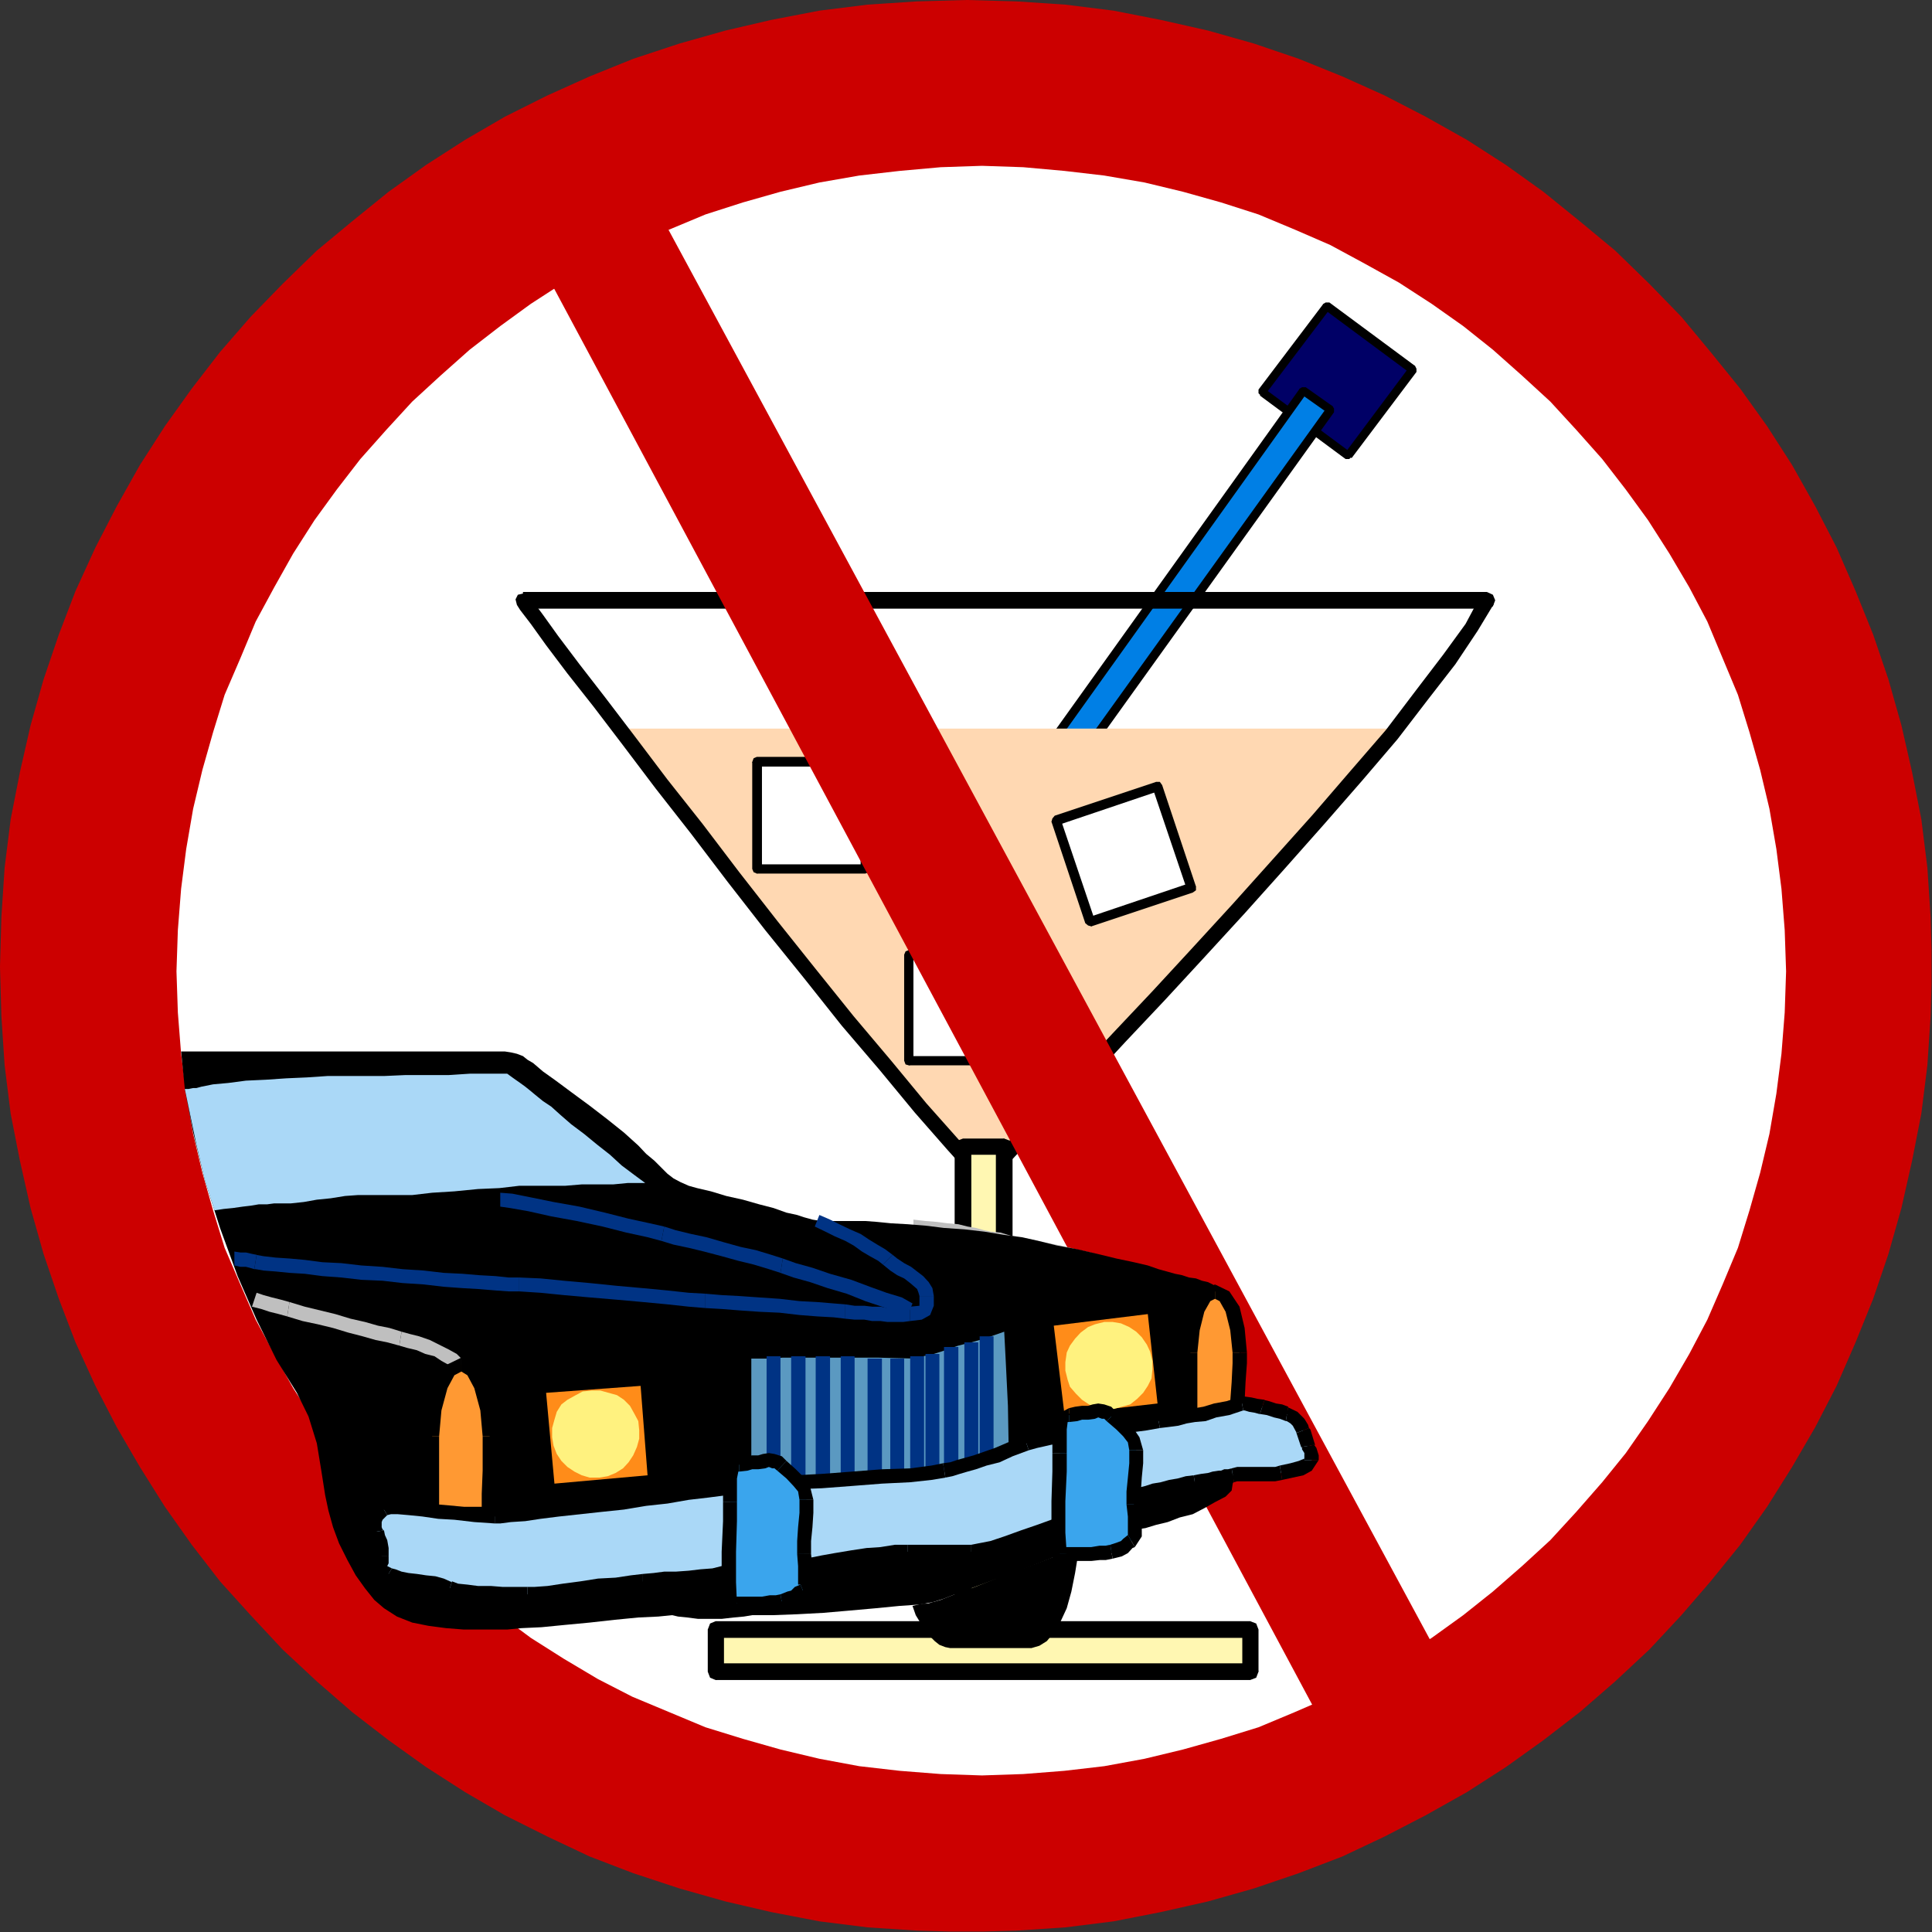 <?xml version="1.0" encoding="UTF-8" standalone="no"?>
<svg
   xmlns:ooo="http://xml.openoffice.org/svg/export"
   xmlns:dc="http://purl.org/dc/elements/1.1/"
   xmlns:cc="http://creativecommons.org/ns#"
   xmlns:rdf="http://www.w3.org/1999/02/22-rdf-syntax-ns#"
   xmlns:svg="http://www.w3.org/2000/svg"
   xmlns="http://www.w3.org/2000/svg"
   xmlns:sodipodi="http://sodipodi.sourceforge.net/DTD/sodipodi-0.dtd"
   xmlns:inkscape="http://www.inkscape.org/namespaces/inkscape"
   version="1.2"
   width="41.71mm"
   height="41.71mm"
   viewBox="0 0 4171 4171"
   preserveAspectRatio="xMidYMid"
   xml:space="preserve"
   id="svg351"
   sodipodi:docname="nodrkdrv.svg"
   style="fill-rule:evenodd;stroke-width:28.222;stroke-linejoin:round"
   inkscape:version="0.92.5 (2060ec1f9f, 2020-04-08)"><rect x="0" y="0" width="4171" height="4171" fill="#333333" stroke="none"/><sodipodi:namedview
   pagecolor="#ffffff"
   bordercolor="#666666"
   borderopacity="1"
   objecttolerance="10"
   gridtolerance="10"
   guidetolerance="10"
   inkscape:pageopacity="0"
   inkscape:pageshadow="2"
   inkscape:window-width="664"
   inkscape:window-height="487"
   id="namedview353"
   showgrid="false"
   inkscape:zoom="0.2102413"
   inkscape:cx="78.840946"
   inkscape:cy="78.803148"
   inkscape:window-x="0"
   inkscape:window-y="0"
   inkscape:window-maximized="0"
   inkscape:current-layer="svg351" />
 <defs
   class="ClipPathGroup"
   id="defs8">
  <clipPath
   id="presentation_clip_path"
   clipPathUnits="userSpaceOnUse">
   <rect
   x="0"
   y="0"
   width="21000"
   height="29700"
   id="rect2" />
  </clipPath>
  <clipPath
   id="presentation_clip_path_shrink"
   clipPathUnits="userSpaceOnUse">
   <rect
   x="21"
   y="29"
   width="20958"
   height="29641"
   id="rect5" />
  </clipPath>
 </defs>
 <defs
   class="TextShapeIndex"
   id="defs12">
  <g
   ooo:slide="id1"
   ooo:id-list="id3"
   id="g10" />
 </defs>
 <defs
   class="EmbeddedBulletChars"
   id="defs44">
  <g
   id="bullet-char-template-57356"
   transform="matrix(4.8828125e-4,0,0,-4.8828125e-4,0,0)">
   <path
   d="M 580,1141 1163,571 580,0 -4,571 Z"
   id="path14"
   inkscape:connector-curvature="0" />
  </g>
  <g
   id="bullet-char-template-57354"
   transform="matrix(4.8828125e-4,0,0,-4.8828125e-4,0,0)">
   <path
   d="M 8,1128 H 1137 V 0 H 8 Z"
   id="path17"
   inkscape:connector-curvature="0" />
  </g>
  <g
   id="bullet-char-template-10146"
   transform="matrix(4.8828125e-4,0,0,-4.8828125e-4,0,0)">
   <path
   d="M 174,0 602,739 174,1481 1456,739 Z M 1358,739 309,1346 659,739 Z"
   id="path20"
   inkscape:connector-curvature="0" />
  </g>
  <g
   id="bullet-char-template-10132"
   transform="matrix(4.8828125e-4,0,0,-4.8828125e-4,0,0)">
   <path
   d="M 2015,739 1276,0 H 717 l 543,543 H 174 v 393 h 1086 l -543,545 h 557 z"
   id="path23"
   inkscape:connector-curvature="0" />
  </g>
  <g
   id="bullet-char-template-10007"
   transform="matrix(4.8828125e-4,0,0,-4.8828125e-4,0,0)">
   <path
   d="m 0,-2 c -7,16 -16,29 -25,39 l 381,530 c -94,256 -141,385 -141,387 0,25 13,38 40,38 9,0 21,-2 34,-5 21,4 42,12 65,25 l 27,-13 111,-251 280,301 64,-25 24,25 c 21,-10 41,-24 62,-43 C 886,937 835,863 770,784 769,783 710,716 594,584 L 774,223 c 0,-27 -21,-55 -63,-84 l 16,-20 C 717,90 699,76 672,76 641,76 570,178 457,381 L 164,-76 c -22,-34 -53,-51 -92,-51 -42,0 -63,17 -64,51 -7,9 -10,24 -10,44 0,9 1,19 2,30 z"
   id="path26"
   inkscape:connector-curvature="0" />
  </g>
  <g
   id="bullet-char-template-10004"
   transform="matrix(4.8828125e-4,0,0,-4.8828125e-4,0,0)">
   <path
   d="M 285,-33 C 182,-33 111,30 74,156 52,228 41,333 41,471 c 0,78 14,145 41,201 34,71 87,106 158,106 53,0 88,-31 106,-94 l 23,-176 c 8,-64 28,-97 59,-98 l 735,706 c 11,11 33,17 66,17 42,0 63,-15 63,-46 V 965 c 0,-36 -10,-64 -30,-84 L 442,47 C 390,-6 338,-33 285,-33 Z"
   id="path29"
   inkscape:connector-curvature="0" />
  </g>
  <g
   id="bullet-char-template-9679"
   transform="matrix(4.8828125e-4,0,0,-4.8828125e-4,0,0)">
   <path
   d="M 813,0 C 632,0 489,54 383,161 276,268 223,411 223,592 c 0,181 53,324 160,431 106,107 249,161 430,161 179,0 323,-54 432,-161 108,-107 162,-251 162,-431 0,-180 -54,-324 -162,-431 C 1136,54 992,0 813,0 Z"
   id="path32"
   inkscape:connector-curvature="0" />
  </g>
  <g
   id="bullet-char-template-8226"
   transform="matrix(4.8828125e-4,0,0,-4.8828125e-4,0,0)">
   <path
   d="m 346,457 c -73,0 -137,26 -191,78 -54,51 -81,114 -81,188 0,73 27,136 81,188 54,52 118,78 191,78 73,0 134,-26 185,-79 51,-51 77,-114 77,-187 0,-75 -25,-137 -76,-188 -50,-52 -112,-78 -186,-78 z"
   id="path35"
   inkscape:connector-curvature="0" />
  </g>
  <g
   id="bullet-char-template-8211"
   transform="matrix(4.8828125e-4,0,0,-4.8828125e-4,0,0)">
   <path
   d="M -4,459 H 1135 V 606 H -4 Z"
   id="path38"
   inkscape:connector-curvature="0" />
  </g>
  <g
   id="bullet-char-template-61548"
   transform="matrix(4.8828125e-4,0,0,-4.8828125e-4,0,0)">
   <path
   d="m 173,740 c 0,163 58,303 173,419 116,115 255,173 419,173 163,0 302,-58 418,-173 116,-116 174,-256 174,-419 0,-163 -58,-303 -174,-418 C 1067,206 928,148 765,148 601,148 462,206 346,322 231,437 173,577 173,740 Z"
   id="path41"
   inkscape:connector-curvature="0" />
  </g>
 </defs>
 <g
   id="g49"
   transform="translate(-8414,-12764)">
  <g
   id="id2"
   class="Master_Slide">
   <g
   id="bg-id2"
   class="Background" />
   <g
   id="bo-id2"
   class="BackgroundObjects" />
  </g>
 </g>
 <g
   class="SlideGroup"
   id="g349"
   transform="translate(-8414,-12764)">
  <g
   id="g347">
   <g
   id="container-id1">
    <g
   id="id1"
   class="Slide"
   clip-path="url(#presentation_clip_path)">
     <g
   class="Page"
   id="g343">
      <g
   class="Graphic"
   id="g341">
       <g
   id="id3">
        <rect
   class="BoundingBox"
   x="8414"
   y="12764"
   width="4171"
   height="4171"
   id="rect51"
   style="fill:none;stroke:none" />
        <defs
   id="defs56">
         <clipPath
   id="clip_path_1"
   clipPathUnits="userSpaceOnUse">
          <path
   d="m 8414,12764 h 4170 v 4170 H 8414 Z"
   id="path53"
   inkscape:connector-curvature="0" />
         </clipPath>
        </defs>
        <g
   clip-path="url(#clip_path_1)"
   id="g338">
         <path
   d="m 10501,16935 107,-3 106,-7 104,-13 102,-20 102,-23 99,-28 97,-33 94,-36 91,-43 89,-46 89,-50 84,-54 81,-58 79,-61 76,-66 74,-69 69,-74 63,-73 64,-79 58,-82 54,-86 50,-86 46,-89 41,-94 38,-94 33,-97 28,-99 23,-102 20,-102 13,-104 7,-106 3,-107 -3,-107 -7,-107 -13,-104 -20,-102 -23,-101 -28,-99 -33,-97 -38,-94 -41,-94 -46,-89 -50,-89 -54,-84 -58,-81 -64,-79 -63,-76 -69,-71 -74,-72 -76,-63 -79,-64 -81,-58 -84,-54 -89,-50 -89,-46 -91,-41 -94,-38 -97,-33 -99,-28 -102,-23 -102,-20 -104,-13 -106,-7 -107,-3 -107,3 -107,7 -104,13 -104,20 -99,23 -99,28 -100,33 -94,38 -91,41 -92,46 -86,50 -84,54 -81,58 -79,64 -76,63 -74,72 -69,71 -66,76 -61,79 -58,81 -54,84 -50,89 -46,89 -43,94 -36,94 -33,97 -28,99 -23,101 -20,102 -13,104 -7,107 -3,107 3,107 7,106 13,104 20,102 23,102 28,99 33,97 36,94 43,94 46,89 50,86 54,86 58,82 61,79 66,73 69,74 74,69 76,66 79,61 81,58 84,54 86,50 92,46 91,43 94,36 100,33 99,28 99,23 104,20 104,13 107,7 z"
   id="path58"
   inkscape:connector-curvature="0"
   style="fill:#cc0000;stroke:none" />
         <path
   d="m 10534,16597 89,-3 89,-7 86,-10 87,-16 83,-20 82,-23 81,-25 79,-33 76,-33 74,-38 74,-44 71,-45 68,-49 64,-51 63,-55 61,-56 56,-61 56,-64 51,-63 48,-69 46,-71 43,-74 39,-74 33,-76 33,-79 25,-81 23,-81 20,-84 15,-87 11,-86 7,-89 3,-89 -3,-89 -7,-89 -11,-86 -15,-87 -20,-84 -23,-81 -25,-81 -33,-79 -33,-79 -39,-74 -43,-73 -46,-72 -48,-66 -51,-66 -56,-63 -56,-61 -61,-56 -63,-56 -64,-51 -68,-48 -71,-46 -74,-41 -74,-40 -76,-33 -79,-33 -81,-26 -82,-23 -83,-20 -87,-15 -86,-10 -89,-8 -89,-3 -89,3 -89,8 -87,10 -86,15 -84,20 -81,23 -81,26 -79,33 -79,33 -74,40 -74,41 -71,46 -66,48 -66,51 -63,56 -61,56 -56,61 -56,63 -51,66 -48,66 -46,72 -41,73 -40,74 -33,79 -34,79 -25,81 -23,81 -20,84 -15,87 -11,86 -7,89 -3,89 3,89 7,89 11,86 15,87 20,84 23,81 25,81 34,79 33,76 40,74 41,74 46,71 48,69 51,63 56,64 56,61 61,56 63,55 66,51 66,49 71,45 74,44 74,38 79,33 79,33 81,25 81,23 84,20 86,16 87,10 89,7 z"
   id="path60"
   inkscape:connector-curvature="0"
   style="fill:#ffffff;stroke:none" />
         <path
   d="m 11324,13748 140,-186 -185,-137 -140,185 z"
   id="path62"
   inkscape:connector-curvature="0"
   style="fill:#000066;stroke:none" />
         <path
   d="m 11459,13570 -3,-13 -139,186 15,10 140,-186 -3,-13 3,13 v -7 l -3,-6 -7,-2 -6,5 z"
   id="path64"
   inkscape:connector-curvature="0"
   style="fill:#000000;stroke:none" />
         <path
   d="m 11286,13430 -13,2 186,138 10,-16 -185,-137 -13,3 13,-3 h -8 l -5,3 -3,7 5,5 z"
   id="path66"
   inkscape:connector-curvature="0"
   style="fill:#000000;stroke:none" />
         <path
   d="m 11144,13603 2,12 140,-185 -15,-10 -140,185 3,13 -3,-13 v 8 l 5,5 5,3 5,-6 z"
   id="path68"
   inkscape:connector-curvature="0"
   style="fill:#000000;stroke:none" />
         <path
   d="m 11317,13743 12,-3 -185,-137 -10,15 185,137 13,-2 -13,2 h 8 l 5,-5 2,-5 -5,-5 z"
   id="path70"
   inkscape:connector-curvature="0"
   style="fill:#000000;stroke:none" />
         <path
   d="m 10478,14775 808,-1126 -58,-41 -806,1126 z"
   id="path72"
   inkscape:connector-curvature="0"
   style="fill:#007fe5;stroke:none" />
         <path
   d="m 11281,13656 -2,-13 -809,1126 16,11 808,-1126 -3,-13 3,13 v -8 l -3,-5 -7,-3 -5,5 z"
   id="path74"
   inkscape:connector-curvature="0"
   style="fill:#000000;stroke:none" />
         <path
   d="m 11235,13613 -12,2 58,41 10,-15 -58,-41 -13,3 13,-3 h -8 l -5,3 -2,7 5,5 z"
   id="path76"
   inkscape:connector-curvature="0"
   style="fill:#000000;stroke:none" />
         <path
   d="m 10427,14726 3,13 805,-1126 -15,-10 -806,1126 3,12 -3,-12 v 7 l 5,5 6,3 5,-5 z"
   id="path78"
   inkscape:connector-curvature="0"
   style="fill:#000000;stroke:none" />
         <path
   d="m 10470,14769 13,-2 -56,-41 -10,15 56,41 13,-2 -13,2 h 7 l 6,-5 2,-5 -5,-5 z"
   id="path80"
   inkscape:connector-curvature="0"
   style="fill:#000000;stroke:none" />
         <path
   d="m 9759,14337 h 48 51 53 56 56 56 58 61 61 61 61 61 64 61 61 61 61 58 59 56 56 53 51 51 45 46 41 41 35 33 31 25 l -829,903 -122,10 z"
   id="path82"
   inkscape:connector-curvature="0"
   style="fill:#ffd8b2;stroke:none" />
         <path
   d="m 10986,14680 -73,-218 -219,74 74,218 z"
   id="path84"
   inkscape:connector-curvature="0"
   style="fill:#ffffff;stroke:none" />
         <path
   d="m 10915,14472 -13,-8 74,219 20,-5 -73,-219 -13,-7 13,7 -5,-7 h -8 l -5,5 -3,7 z"
   id="path86"
   inkscape:connector-curvature="0"
   style="fill:#000000;stroke:none" />
         <path
   d="m 10704,14533 -8,13 219,-74 -5,-20 -219,73 -7,13 7,-13 -5,6 -2,7 5,5 7,3 z"
   id="path88"
   inkscape:connector-curvature="0"
   style="fill:#000000;stroke:none" />
         <path
   d="m 10765,14744 13,8 -74,-219 -20,5 73,219 13,7 -13,-7 6,5 7,2 5,-5 3,-7 z"
   id="path90"
   inkscape:connector-curvature="0"
   style="fill:#000000;stroke:none" />
         <path
   d="m 10976,14683 8,-13 -219,74 5,20 219,-73 7,-13 -7,13 7,-5 v -8 l -5,-5 -7,-3 z"
   id="path92"
   inkscape:connector-curvature="0"
   style="fill:#000000;stroke:none" />
         <path
   d="m 10605,15054 v -229 h -229 v 229 z"
   id="path94"
   inkscape:connector-curvature="0"
   style="fill:#ffffff;stroke:none" />
         <path
   d="m 10605,14836 -10,-11 v 229 h 20 v -229 l -10,-10 10,10 -2,-7 -8,-3 -8,3 -2,7 z"
   id="path96"
   inkscape:connector-curvature="0"
   style="fill:#000000;stroke:none" />
         <path
   d="m 10386,14825 -10,11 h 229 v -21 h -229 l -10,10 10,-10 -7,3 -3,7 3,8 7,3 z"
   id="path98"
   inkscape:connector-curvature="0"
   style="fill:#000000;stroke:none" />
         <path
   d="m 10376,15044 10,10 v -229 h -20 v 229 l 10,10 -10,-10 3,8 7,2 8,-2 2,-8 z"
   id="path100"
   inkscape:connector-curvature="0"
   style="fill:#000000;stroke:none" />
         <path
   d="m 10595,15054 10,-10 h -229 v 20 h 229 l 10,-10 -10,10 8,-2 2,-8 -2,-8 -8,-2 z"
   id="path102"
   inkscape:connector-curvature="0"
   style="fill:#000000;stroke:none" />
         <path
   d="m 11639,14068 -15,-26 h -46 -48 -56 -56 -61 -63 -66 -69 -71 -71 -77 -73 -76 -79 -77 -78 -77 -76 -76 -76 -74 -71 -71 -66 -67 -61 -61 -55 -51 -49 -45 -38 v 36 h 38 45 49 51 55 61 61 67 66 71 71 74 76 76 76 77 78 77 79 76 73 77 71 71 69 66 63 61 56 56 48 46 l -15,-25 15,25 13,-5 5,-13 -5,-12 -13,-6 z"
   id="path104"
   inkscape:connector-curvature="0"
   style="fill:#000000;stroke:none" />
         <path
   d="m 10524,15318 h 23 l 40,-38 48,-51 59,-63 74,-71 76,-82 84,-89 84,-91 89,-97 86,-96 86,-97 82,-94 76,-89 66,-86 59,-76 48,-72 35,-58 -30,-15 -31,58 -48,66 -58,76 -66,87 -77,89 -81,94 -86,96 -87,97 -89,97 -84,91 -84,89 -76,81 -68,72 -64,63 -48,51 -36,38 h 23 -23 l -5,10 5,10 10,6 11,-6 z"
   id="path106"
   inkscape:connector-curvature="0"
   style="fill:#000000;stroke:none" />
         <path
   d="m 9543,14042 -13,28 7,11 23,30 33,46 46,61 56,71 64,84 71,94 76,97 79,104 81,104 84,104 81,102 82,96 76,92 71,81 64,71 25,-20 -63,-71 -72,-81 -76,-92 -81,-96 -82,-102 -83,-104 -82,-105 -79,-104 -76,-96 -71,-94 -64,-84 -55,-71 -46,-61 -33,-46 -23,-31 -8,-10 -12,28 12,-28 -10,-5 -13,3 -5,10 3,12 z"
   id="path108"
   inkscape:connector-curvature="0"
   style="fill:#000000;stroke:none" />
         <path
   d="m 10582,16350 v -1110 h -89 v 1110 z"
   id="path110"
   inkscape:connector-curvature="0"
   style="fill:#fff7b2;stroke:none" />
         <path
   d="m 10582,15257 -18,-17 v 1110 h 36 v -1110 l -18,-18 18,18 -5,-13 -13,-5 -13,5 -5,13 z"
   id="path112"
   inkscape:connector-curvature="0"
   style="fill:#000000;stroke:none" />
         <path
   d="m 10511,15240 -18,17 h 89 v -35 h -89 l -18,18 18,-18 -13,5 -5,13 5,12 13,5 z"
   id="path114"
   inkscape:connector-curvature="0"
   style="fill:#000000;stroke:none" />
         <path
   d="m 10493,16333 18,17 v -1110 h -36 v 1110 l 18,18 -18,-18 5,13 13,5 13,-5 5,-13 z"
   id="path116"
   inkscape:connector-curvature="0"
   style="fill:#000000;stroke:none" />
         <path
   d="m 10564,16350 18,-17 h -89 v 35 h 89 l 18,-18 -18,18 13,-5 5,-13 -5,-12 -13,-5 z"
   id="path118"
   inkscape:connector-curvature="0"
   style="fill:#000000;stroke:none" />
         <path
   d="m 11113,16373 v -91 H 9959 v 91 z"
   id="path120"
   inkscape:connector-curvature="0"
   style="fill:#fff7b2;stroke:none" />
         <path
   d="m 11113,16300 -17,-18 v 91 h 35 v -91 l -18,-18 18,18 -5,-13 -13,-5 -12,5 -5,13 z"
   id="path122"
   inkscape:connector-curvature="0"
   style="fill:#000000;stroke:none" />
         <path
   d="m 9977,16282 -18,18 h 1154 v -36 H 9959 l -17,18 17,-18 -12,5 -5,13 5,12 12,6 z"
   id="path124"
   inkscape:connector-curvature="0"
   style="fill:#000000;stroke:none" />
         <path
   d="m 9959,16355 18,18 v -91 h -35 v 91 l 17,18 -17,-18 5,13 12,5 13,-5 5,-13 z"
   id="path126"
   inkscape:connector-curvature="0"
   style="fill:#000000;stroke:none" />
         <path
   d="m 11096,16373 17,-18 H 9959 v 36 h 1154 l 18,-18 -18,18 13,-5 5,-13 -5,-12 -13,-6 z"
   id="path128"
   inkscape:connector-curvature="0"
   style="fill:#000000;stroke:none" />
         <path
   d="m 10282,14640 v -231 h -234 v 231 z"
   id="path130"
   inkscape:connector-curvature="0"
   style="fill:#ffffff;stroke:none" />
         <path
   d="m 10282,14419 -10,-10 v 231 h 20 v -231 l -10,-11 10,11 -2,-8 -8,-3 -7,3 -3,8 z"
   id="path132"
   inkscape:connector-curvature="0"
   style="fill:#000000;stroke:none" />
         <path
   d="m 10059,14409 -11,10 h 234 v -21 h -234 l -10,11 10,-11 -7,3 -3,8 3,7 7,3 z"
   id="path134"
   inkscape:connector-curvature="0"
   style="fill:#000000;stroke:none" />
         <path
   d="m 10048,14630 11,10 v -231 h -21 v 231 l 10,10 -10,-10 3,7 7,3 8,-3 3,-7 z"
   id="path136"
   inkscape:connector-curvature="0"
   style="fill:#000000;stroke:none" />
         <path
   d="m 10272,14640 10,-10 h -234 v 20 h 234 l 10,-10 -10,10 8,-3 2,-7 -2,-8 -8,-2 z"
   id="path138"
   inkscape:connector-curvature="0"
   style="fill:#000000;stroke:none" />
         <path
   d="m 11551,16396 -1757,-3253 -241,137 1751,3271 z"
   id="path140"
   inkscape:connector-curvature="0"
   style="fill:#cc0000;stroke:none" />
         <path
   d="m 10554,15423 v 0 l -15,-3 -18,-5 -18,-3 -20,-5 -23,-2 -23,-3 -25,-2 -26,-3 v 31 l 26,2 25,3 23,2 18,3 20,5 18,3 18,5 15,2 v 0 z"
   id="path142"
   inkscape:connector-curvature="0"
   style="fill:#bfbfbf;stroke:none" />
         <path
   d="m 10791,15476 h 2 l -25,-8 -31,-7 -33,-8 -35,-7 -36,-8 -33,-5 -26,-8 -20,-2 -5,30 20,3 26,7 33,5 35,8 36,8 33,7 31,8 20,8 h 2 z"
   id="path144"
   inkscape:connector-curvature="0"
   style="fill:#bfbfbf;stroke:none" />
         <path
   d="m 10958,15529 v 3 l -18,-10 -20,-8 -23,-7 -23,-6 -22,-7 -21,-5 -20,-8 -20,-5 -6,31 21,5 20,7 20,5 23,8 23,5 18,8 20,7 18,5 v 3 z"
   id="path146"
   inkscape:connector-curvature="0"
   style="fill:#bfbfbf;stroke:none" />
         <path
   d="m 11027,15603 v 0 l -8,-28 -18,-23 -22,-12 -21,-11 -10,31 20,5 13,8 13,12 2,18 v 0 z"
   id="path148"
   inkscape:connector-curvature="0"
   style="fill:#bfbfbf;stroke:none" />
         <path
   d="m 11024,15748 v -30 l 3,-36 2,-38 -2,-41 h -31 l 3,41 -3,38 -2,36 v 30 z"
   id="path150"
   inkscape:connector-curvature="0"
   style="fill:#bfbfbf;stroke:none" />
         <path
   d="m 9243,16236 28,18 33,13 35,7 38,5 38,3 h 36 31 27 l 31,-3 43,-2 51,-5 53,-5 54,-6 51,-5 43,-2 30,-3 13,3 20,2 23,3 h 26 25 l 26,-3 22,-2 18,-3 h 43 l 54,-2 56,-3 58,-5 56,-5 51,-5 43,-3 28,-5 23,-7 33,-13 41,-15 43,-16 43,-15 38,-15 33,-13 21,-10 h 10 10 10 l 10,-2 h 10 13 13 13 20 13 l 10,-3 10,-8 8,-7 7,-13 5,-10 3,-10 20,-3 23,-7 25,-6 26,-10 28,-7 25,-13 23,-13 23,-12 8,-8 5,-5 2,-13 5,-23 13,-2 15,-3 h 18 23 13 12 l 8,-2 10,-3 h 8 l 10,-2 10,-6 13,-2 15,-13 v -15 l -10,-20 -10,-21 2,-10 -5,-7 -7,-11 -11,-10 -7,-5 -8,-5 -10,-3 -13,-2 -15,-3 -15,-2 -21,-3 -22,-5 -3,-15 3,-13 2,-12 -2,-23 -3,-33 -3,-36 -5,-38 -10,-31 -7,-20 -8,-13 -10,-10 -18,-10 -10,-5 -13,-3 -13,-5 -15,-2 -15,-5 -15,-3 -18,-5 -18,-5 -23,-8 -30,-7 -38,-8 -41,-10 -43,-10 -44,-8 -40,-10 -36,-8 -38,-5 -43,-7 -43,-5 -44,-3 -40,-5 -38,-3 -36,-2 -30,-3 -26,-2 h -23 -20 -18 -18 -17 l -18,-3 -18,-5 -15,-5 -23,-5 -28,-10 -31,-8 -35,-10 -36,-8 -33,-10 -30,-7 -18,-5 -18,-8 -15,-8 -13,-10 -13,-13 -15,-15 -18,-15 -17,-18 -31,-28 -35,-28 -39,-30 -38,-28 -35,-26 -28,-20 -21,-18 -12,-7 -10,-8 -13,-5 -13,-3 -13,-2 h -15 -15 -15 -18 -13 -23 -30 -38 -44 -48 -51 -51 -53 -53 -51 -48 -44 -35 -31 -23 l 8,81 18,94 25,102 33,104 38,104 41,94 43,87 44,71 25,51 18,58 10,61 8,51 7,33 10,36 13,35 18,36 18,33 20,28 20,25 z"
   id="path152"
   inkscape:connector-curvature="0"
   style="fill:#000000;stroke:none" />
         <path
   d="m 10712,15817 -23,-191 203,-25 21,193 z"
   id="path154"
   inkscape:connector-curvature="0"
   style="fill:#ff8c19;stroke:none" />
         <path
   d="m 9611,15967 -18,-196 204,-15 15,193 z"
   id="path156"
   inkscape:connector-curvature="0"
   style="fill:#ff8c19;stroke:none" />
         <path
   d="m 10818,15806 h -17 l -21,-2 -15,-8 -15,-10 -13,-13 -13,-15 -5,-15 -5,-20 v -18 l 3,-21 7,-15 11,-15 12,-13 16,-12 15,-6 20,-5 h 18 l 18,3 18,8 15,10 12,12 11,16 7,15 5,20 v 18 l -2,20 -8,16 -10,15 -13,13 -15,12 -18,5 z"
   id="path158"
   inkscape:connector-curvature="0"
   style="fill:#fff27f;stroke:none" />
         <path
   d="m 9708,15954 h -21 l -17,-5 -16,-8 -15,-10 -13,-13 -10,-15 -7,-18 -3,-18 v -20 l 5,-18 5,-17 10,-16 13,-10 18,-10 15,-8 20,-2 h 18 l 18,5 18,5 15,10 13,13 10,18 8,15 2,20 v 18 l -5,18 -8,18 -10,15 -12,13 -16,10 -17,7 z"
   id="path160"
   inkscape:connector-curvature="0"
   style="fill:#fff27f;stroke:none" />
         <path
   d="m 8813,15115 h 8 l 10,-2 h 7 l 11,-3 25,-5 33,-3 38,-5 43,-2 44,-3 45,-2 44,-3 h 40 38 44 l 45,-2 h 49 45 l 46,-3 h 43 38 l 11,8 7,5 10,7 11,8 10,8 12,10 16,13 18,12 20,18 23,20 28,21 28,23 28,22 25,23 28,21 23,17 h -15 -23 l -31,3 h -33 -35 l -36,3 h -36 -30 -33 l -43,5 -46,2 -51,5 -48,3 -43,5 h -39 -27 -23 -28 l -28,2 -31,5 -30,3 -28,5 -28,3 h -23 -13 l -15,2 h -18 l -18,3 -17,2 -21,3 -20,2 -20,3 -21,-66 -18,-76 -15,-72 z"
   id="path162"
   inkscape:connector-curvature="0"
   style="fill:#aad8f7;stroke:none" />
         <path
   d="m 10341,15473 v 0 l -16,-12 -17,-10 -18,-11 -18,-12 -23,-10 -23,-11 -20,-10 -23,-10 -10,25 23,11 20,10 23,10 18,10 18,13 17,10 18,10 10,8 v 0 z"
   id="path164"
   inkscape:connector-curvature="0"
   style="fill:#003384;stroke:none" />
         <path
   d="m 10430,15562 v 0 l -3,-17 -8,-13 -12,-13 -13,-10 -13,-10 -15,-8 -15,-10 -10,-8 -21,21 16,13 15,10 15,7 13,10 7,6 8,7 3,8 2,7 v 0 z"
   id="path166"
   inkscape:connector-curvature="0"
   style="fill:#003384;stroke:none" />
         <path
   d="m 10379,15616 v 0 l 25,-3 18,-10 8,-20 v -21 h -31 v 21 h 3 -3 l -20,2 v 0 z"
   id="path168"
   inkscape:connector-curvature="0"
   style="fill:#003384;stroke:none" />
         <path
   d="m 10239,15611 v 0 l 20,2 h 21 l 17,3 h 18 l 15,2 h 16 18 l 15,-2 v -31 l -15,3 h -18 -16 l -15,-3 h -18 l -17,-2 h -21 l -20,-3 v 0 z"
   id="path170"
   inkscape:connector-curvature="0"
   style="fill:#003384;stroke:none" />
         <path
   d="m 9937,15588 v 0 l 35,2 38,3 43,3 44,2 43,5 38,3 36,2 25,3 v -31 l -25,-2 -36,-3 -38,-2 -43,-5 -44,-3 -43,-3 -38,-2 -35,-3 v 0 z"
   id="path172"
   inkscape:connector-curvature="0"
   style="fill:#003384;stroke:none" />
         <path
   d="m 9535,15552 v 0 l 46,3 50,5 56,5 59,5 56,5 53,5 46,5 36,3 v -31 l -36,-2 -46,-5 -53,-5 -56,-5 -59,-6 -56,-5 -50,-5 -46,-2 v 0 z"
   id="path174"
   inkscape:connector-curvature="0"
   style="fill:#003384;stroke:none" />
         <path
   d="m 8963,15504 h 3 l 17,3 26,2 30,3 33,2 38,5 41,3 43,5 46,2 43,5 46,3 43,5 41,3 35,2 36,3 28,2 h 23 v -30 h -23 l -28,-3 -36,-2 -35,-3 -41,-2 -43,-5 -46,-3 -43,-5 -46,-3 -43,-5 -41,-2 -38,-5 -33,-3 -30,-2 -26,-3 -17,-3 h 2 z"
   id="path176"
   inkscape:connector-curvature="0"
   style="fill:#003384;stroke:none" />
         <path
   d="m 8920,15496 13,3 h 12 l 8,2 10,3 5,-31 -10,-2 -13,-3 h -12 l -13,-2 z"
   id="path178"
   inkscape:connector-curvature="0"
   style="fill:#003384;stroke:none" />
         <path
   d="m 10099,15512 v 0 l 28,10 36,10 38,13 41,12 40,16 36,12 33,11 23,7 10,-25 -23,-13 -33,-10 -36,-13 -40,-15 -46,-13 -38,-13 -36,-10 -28,-10 v 0 z"
   id="path180"
   inkscape:connector-curvature="0"
   style="fill:#003384;stroke:none" />
         <path
   d="m 9842,15443 v 0 l 26,8 33,7 33,8 38,10 36,10 33,8 33,10 25,8 5,-31 -25,-8 -33,-10 -33,-7 -36,-10 -38,-11 -33,-7 -33,-8 -25,-8 v 0 z"
   id="path182"
   inkscape:connector-curvature="0"
   style="fill:#003384;stroke:none" />
         <path
   d="m 9494,15369 21,3 40,7 49,11 55,10 56,12 51,13 46,10 30,8 6,-31 -31,-7 -46,-10 -51,-13 -55,-13 -56,-10 -49,-10 -40,-8 -26,-2 z"
   id="path184"
   inkscape:connector-curvature="0"
   style="fill:#003384;stroke:none" />
         <path
   d="m 9039,15575 v 0 l -18,-5 -20,-5 -18,-5 -15,-5 -10,30 20,5 18,6 20,5 18,5 v 0 z"
   id="path186"
   inkscape:connector-curvature="0"
   style="fill:#bfbfbf;stroke:none" />
         <path
   d="m 9281,15639 v 0 l -26,-8 -25,-5 -28,-8 -31,-7 -33,-10 -33,-8 -33,-8 -33,-10 -5,31 33,10 33,7 33,8 33,10 31,8 28,8 25,5 26,7 v 0 z"
   id="path188"
   inkscape:connector-curvature="0"
   style="fill:#bfbfbf;stroke:none" />
         <path
   d="m 9428,15723 v 0 l -10,-18 -18,-18 -18,-10 -20,-10 -20,-10 -23,-8 -20,-5 -18,-5 -5,30 17,5 21,5 18,8 20,5 15,10 18,10 8,8 5,13 v 0 z"
   id="path190"
   inkscape:connector-curvature="0"
   style="fill:#bfbfbf;stroke:none" />
         <path
   d="m 9459,15850 v 0 l -3,-31 -8,-30 -10,-31 -10,-35 -30,10 10,30 10,31 8,30 2,26 v 0 z"
   id="path192"
   inkscape:connector-curvature="0"
   style="fill:#bfbfbf;stroke:none" />
         <path
   d="m 9464,15959 2,-28 -2,-25 -3,-28 -2,-28 h -31 l 3,28 2,28 3,25 -3,23 z"
   id="path194"
   inkscape:connector-curvature="0"
   style="fill:#bfbfbf;stroke:none" />
         <path
   d="m 9471,15865 -5,-59 -12,-50 -21,-33 -23,-13 -25,13 -20,33 -13,50 -5,59 v 48 51 43 26 h 18 20 18 18 15 12 11 10 v -44 l 2,-50 v -46 z"
   id="path196"
   inkscape:connector-curvature="0"
   style="fill:#ff9933;stroke:none" />
         <path
   d="m 9410,15725 v 0 l 13,8 15,28 13,48 5,56 h 31 l -5,-61 -13,-53 -26,-39 -33,-17 v 0 z"
   id="path198"
   inkscape:connector-curvature="0"
   style="fill:#000000;stroke:none" />
         <path
   d="m 9362,15865 v 0 l 5,-56 13,-48 15,-28 15,-8 v -30 l -35,17 -26,39 -12,53 -5,61 v 0 z"
   id="path200"
   inkscape:connector-curvature="0"
   style="fill:#000000;stroke:none" />
         <path
   d="m 9347,16017 15,16 v -26 -43 -51 -48 h -30 v 48 51 43 26 l 15,15 -15,-15 v 15 h 15 z"
   id="path202"
   inkscape:connector-curvature="0"
   style="fill:#000000;stroke:none" />
         <path
   d="m 9454,16033 15,-16 h -10 -11 -12 -15 -18 -18 -20 -18 v 31 h 18 20 18 18 15 12 11 10 l 15,-15 -15,15 h 15 v -15 z"
   id="path204"
   inkscape:connector-curvature="0"
   style="fill:#000000;stroke:none" />
         <path
   d="m 9456,15865 v 0 28 46 l -2,50 v 44 h 30 v -44 l 3,-50 v -46 -28 0 z"
   id="path206"
   inkscape:connector-curvature="0"
   style="fill:#000000;stroke:none" />
         <path
   d="m 11090,15684 -5,-50 -10,-44 -18,-28 -20,-10 -20,10 -18,28 -10,44 -5,50 v 41 46 35 21 h 15 15 15 16 12 11 10 7 v -38 l 3,-41 2,-41 z"
   id="path208"
   inkscape:connector-curvature="0"
   style="fill:#ff9933;stroke:none" />
         <path
   d="m 11037,15568 v 0 l 10,5 13,23 10,40 5,48 h 31 l -5,-53 -11,-46 -22,-33 -31,-15 v 0 z"
   id="path210"
   inkscape:connector-curvature="0"
   style="fill:#000000;stroke:none" />
         <path
   d="m 10999,15684 v 0 l 5,-48 10,-40 13,-23 10,-5 v -31 l -30,15 -23,33 -10,46 -6,53 v 0 z"
   id="path212"
   inkscape:connector-curvature="0"
   style="fill:#000000;stroke:none" />
         <path
   d="m 10984,15812 15,15 v -21 -35 -46 -41 h -31 v 41 46 35 21 l 16,15 -16,-15 v 15 h 16 z"
   id="path214"
   inkscape:connector-curvature="0"
   style="fill:#000000;stroke:none" />
         <path
   d="m 11070,15827 15,-15 h -7 -10 -11 -12 -16 -15 -15 -15 v 30 h 15 15 15 16 12 11 10 7 l 16,-15 -16,15 h 16 v -15 z"
   id="path216"
   inkscape:connector-curvature="0"
   style="fill:#000000;stroke:none" />
         <path
   d="m 11075,15684 v 0 23 l -2,41 -3,41 v 38 h 31 v -38 l 2,-41 3,-41 v -23 0 z"
   id="path218"
   inkscape:connector-curvature="0"
   style="fill:#000000;stroke:none" />
         <path
   d="m 10582,15639 -20,7 -23,8 -28,8 -28,7 -28,10 -25,8 -23,5 -18,5 -81,-2 h -66 -56 -46 -36 l -28,2 h -23 -17 v 109 122 l -3,100 -2,50 50,-2 h 56 l 59,-3 56,-2 51,-3 h 43 l 33,-2 h 20 l 33,-8 33,-8 33,-7 28,-8 23,-5 23,-5 13,-5 10,-3 -3,-104 -2,-114 -5,-102 z"
   id="path220"
   inkscape:connector-curvature="0"
   style="fill:#5b99c1;stroke:none" />
         <path
   d="m 10544,16025 h 15 v -376 h -30 v 376 z"
   id="path222"
   inkscape:connector-curvature="0"
   style="fill:#003384;stroke:none" />
         <path
   d="m 10511,16035 h 15 v -373 h -30 v 373 z"
   id="path224"
   inkscape:connector-curvature="0"
   style="fill:#003384;stroke:none" />
         <path
   d="m 10468,16045 h 15 v -373 h -31 v 373 z"
   id="path226"
   inkscape:connector-curvature="0"
   style="fill:#003384;stroke:none" />
         <path
   d="m 10394,16066 h 15 v -374 h -30 v 374 z"
   id="path228"
   inkscape:connector-curvature="0"
   style="fill:#003384;stroke:none" />
         <path
   d="m 10427,16058 h 15 v -371 h -30 v 371 z"
   id="path230"
   inkscape:connector-curvature="0"
   style="fill:#003384;stroke:none" />
         <path
   d="m 10351,16066 h 15 v -369 h -30 v 369 z"
   id="path232"
   inkscape:connector-curvature="0"
   style="fill:#003384;stroke:none" />
         <path
   d="m 10303,16068 h 15 v -371 h -31 v 371 z"
   id="path234"
   inkscape:connector-curvature="0"
   style="fill:#003384;stroke:none" />
         <path
   d="m 10244,16076 h 15 v -384 h -30 v 384 z"
   id="path236"
   inkscape:connector-curvature="0"
   style="fill:#003384;stroke:none" />
         <path
   d="m 10191,16073 h 15 v -381 h -31 v 381 z"
   id="path238"
   inkscape:connector-curvature="0"
   style="fill:#003384;stroke:none" />
         <path
   d="m 10137,16076 h 16 v -384 h -31 v 384 z"
   id="path240"
   inkscape:connector-curvature="0"
   style="fill:#003384;stroke:none" />
         <path
   d="m 10084,16076 h 15 v -384 h -30 v 384 z"
   id="path242"
   inkscape:connector-curvature="0"
   style="fill:#003384;stroke:none" />
         <path
   d="m 11096,15794 -31,10 -28,5 -23,8 -20,2 -20,3 -18,5 -21,2 -20,3 -28,5 -35,5 -44,5 -43,8 -43,7 -41,5 -30,8 -21,5 -35,13 -28,13 -26,7 -22,8 -18,5 -18,5 -15,5 -16,3 -27,5 -46,5 -61,2 -64,5 -66,6 -58,2 h -46 -25 l -18,3 -26,5 -33,5 -38,5 -43,5 -46,8 -46,5 -48,7 -48,5 -46,5 -46,6 -40,5 -33,5 -31,2 -23,3 h -12 l -44,-3 -43,-5 -35,-2 -34,-5 -30,-3 -23,-3 h -18 l -12,6 -13,12 -8,10 v 13 l 5,13 3,13 5,10 3,12 v 18 15 l -3,8 5,8 13,7 10,5 15,5 18,3 18,3 20,2 18,3 18,5 15,5 15,5 23,2 23,3 h 28 l 25,3 h 23 18 13 15 l 28,-3 33,-5 38,-5 38,-5 38,-3 33,-5 26,-2 23,-3 23,-3 h 25 l 28,-2 25,-3 26,-2 23,-5 20,-3 18,-2 18,-3 20,-2 18,-3 h 17 21 l 18,-2 h 17 l 21,-3 28,-5 28,-5 33,-5 33,-5 30,-3 31,-5 h 28 23 22 18 18 15 13 15 13 l 18,-3 25,-5 33,-10 36,-12 35,-13 36,-13 30,-10 26,-10 18,-8 12,-7 13,-6 10,-5 10,-2 11,-3 12,-5 16,-5 17,-5 21,-5 15,-5 18,-3 17,-5 18,-2 18,-5 18,-3 15,-2 15,-3 11,-3 10,-2 h 7 l 8,-3 h 8 l 7,-2 10,-3 h 13 13 15 13 15 13 l 12,-2 23,-5 21,-5 15,-8 8,-10 v -10 l -3,-11 -5,-7 v -3 l -10,-33 -3,-5 -7,-13 -11,-10 -15,-7 -13,-5 -12,-3 -16,-5 -12,-3 -13,-2 -13,-3 -12,-2 z"
   id="path244"
   inkscape:connector-curvature="0"
   style="fill:#aad8f7;stroke:none" />
         <path
   d="m 10918,15847 v 0 l 17,-2 23,-3 18,-5 18,-3 23,-2 23,-8 28,-5 30,-10 -5,-30 -31,10 -27,5 -23,7 -18,3 -23,2 -18,6 -18,2 -22,3 v 0 z"
   id="path246"
   inkscape:connector-curvature="0"
   style="fill:#000000;stroke:none" />
         <path
   d="m 10635,15895 v 0 l 18,-5 31,-7 38,-5 46,-8 40,-8 44,-5 38,-5 28,-5 -5,-30 -28,5 -33,5 -44,5 -45,8 -41,7 -43,5 -31,8 -23,5 v 0 z"
   id="path248"
   inkscape:connector-curvature="0"
   style="fill:#000000;stroke:none" />
         <path
   d="m 10455,15954 v 0 l 15,-3 16,-5 17,-5 18,-5 23,-8 28,-7 28,-13 35,-13 -10,-30 -35,13 -28,12 -23,8 -23,8 -18,5 -18,5 -15,5 -15,2 v 0 z"
   id="path250"
   inkscape:connector-curvature="0"
   style="fill:#000000;stroke:none" />
         <path
   d="m 10061,15979 h -2 25 46 l 58,-2 66,-5 64,-5 61,-3 46,-5 30,-5 -5,-31 -25,5 -46,6 -61,2 -64,5 -66,5 -58,3 h -46 -25 -3 3 v 0 h -3 z"
   id="path252"
   inkscape:connector-curvature="0"
   style="fill:#000000;stroke:none" />
         <path
   d="m 9482,16053 v 0 h 12 l 23,-3 31,-2 33,-5 40,-5 46,-5 46,-5 48,-5 48,-8 46,-5 46,-8 43,-5 38,-5 36,-5 25,-5 18,-3 -5,-30 -18,2 -25,5 -31,6 -38,5 -43,5 -46,7 -46,5 -48,8 -48,5 -46,5 -46,5 -40,5 -33,5 -31,3 -23,3 h -12 v 0 z"
   id="path254"
   inkscape:connector-curvature="0"
   style="fill:#000000;stroke:none" />
         <path
   d="m 9250,16035 v 0 l 8,-2 h 15 l 23,2 30,3 34,5 35,2 43,5 44,3 v -30 l -44,-3 -43,-5 -35,-3 -34,-5 -30,-2 -23,-3 h -20 l -18,8 v 0 z"
   id="path256"
   inkscape:connector-curvature="0"
   style="fill:#000000;stroke:none" />
         <path
   d="m 9243,16068 -5,-7 v -5 -6 l 2,-5 10,-10 -15,-25 -15,15 -13,15 v 21 l 10,20 -5,-8 31,-5 -3,-2 -2,-5 z"
   id="path258"
   inkscape:connector-curvature="0"
   style="fill:#000000;stroke:none" />
         <path
   d="m 9253,16124 v 0 -18 l -3,-17 -5,-11 -2,-10 -31,5 3,16 5,10 2,7 v 18 0 z"
   id="path260"
   inkscape:connector-curvature="0"
   style="fill:#000000;stroke:none" />
         <path
   d="m 9260,16150 v 0 l -10,-5 v 0 l 3,-6 v -15 h -31 v 15 l -2,11 10,15 15,10 v 0 z"
   id="path262"
   inkscape:connector-curvature="0"
   style="fill:#000000;stroke:none" />
         <path
   d="m 9390,16178 v 2 l -18,-8 -18,-5 -20,-2 -20,-3 -18,-2 -15,-3 -13,-5 -8,-2 -15,25 13,8 18,5 20,2 18,3 20,2 15,3 18,5 13,3 v 2 z"
   id="path264"
   inkscape:connector-curvature="0"
   style="fill:#000000;stroke:none" />
         <path
   d="m 9553,16190 v 0 h -13 -18 -23 l -25,-2 h -28 l -23,-3 -20,-2 -13,-5 -10,30 18,5 25,3 23,2 h 28 l 25,3 h 23 18 13 v 0 z"
   id="path266"
   inkscape:connector-curvature="0"
   style="fill:#000000;stroke:none" />
         <path
   d="m 9802,16162 v 0 l -26,3 -33,5 -38,2 -38,6 -38,5 -33,5 -28,2 h -15 v 31 h 15 l 28,-3 33,-5 38,-5 38,-5 38,-3 33,-5 26,-2 v 0 z"
   id="path268"
   inkscape:connector-curvature="0"
   style="fill:#000000;stroke:none" />
         <path
   d="m 9992,16142 v 0 l -20,3 -20,5 -26,2 -25,3 -28,2 h -25 l -23,3 -23,2 v 31 l 23,-3 23,-2 h 25 l 28,-3 25,-2 26,-3 25,-5 21,-3 v 0 z"
   id="path270"
   inkscape:connector-curvature="0"
   style="fill:#000000;stroke:none" />
         <path
   d="m 10142,16129 v 0 h -17 l -18,3 h -21 -17 l -18,2 -20,3 -18,2 -21,3 6,30 15,-2 18,-3 20,-2 18,-3 h 17 21 l 18,-2 h 17 v 0 z"
   id="path272"
   inkscape:connector-curvature="0"
   style="fill:#000000;stroke:none" />
         <path
   d="m 10374,16099 v 0 h -28 l -31,5 -30,2 -33,5 -36,6 -28,5 -25,5 -21,2 v 31 l 21,-3 30,-5 28,-5 31,-5 33,-5 30,-3 31,-5 h 28 v 0 z"
   id="path274"
   inkscape:connector-curvature="0"
   style="fill:#000000;stroke:none" />
         <path
   d="m 10511,16099 v 0 h -13 -15 -13 -15 -18 -18 -22 -23 v 30 h 23 22 18 18 15 13 15 13 v 0 z"
   id="path276"
   inkscape:connector-curvature="0"
   style="fill:#000000;stroke:none" />
         <path
   d="m 10745,16025 v 0 l -26,8 -30,10 -36,13 -35,12 -36,13 -30,10 -26,5 -15,3 v 30 l 20,-2 26,-5 35,-11 36,-12 35,-13 36,-13 31,-10 25,-13 v 0 z"
   id="path278"
   inkscape:connector-curvature="0"
   style="fill:#000000;stroke:none" />
         <path
   d="m 10849,15982 v 0 l -18,5 -13,5 -7,3 -13,2 -10,8 -13,5 -12,7 -18,8 10,25 18,-7 12,-8 13,-5 10,-2 8,-3 13,-2 12,-6 13,-5 v 0 z"
   id="path280"
   inkscape:connector-curvature="0"
   style="fill:#000000;stroke:none" />
         <path
   d="m 10991,15949 v 0 l -17,2 -18,5 -18,3 -18,5 -18,3 -15,5 -20,5 -18,5 5,30 18,-5 20,-5 15,-5 18,-2 18,-6 18,-2 18,-5 17,-3 v 0 z"
   id="path282"
   inkscape:connector-curvature="0"
   style="fill:#000000;stroke:none" />
         <path
   d="m 11073,15934 v 0 l -8,2 h -8 l -7,3 h -5 l -13,2 -10,3 -15,2 -16,3 5,30 16,-2 15,-3 10,-2 8,-3 h 10 l 7,-2 h 8 l 8,-3 v 0 z"
   id="path284"
   inkscape:connector-curvature="0"
   style="fill:#000000;stroke:none" />
         <path
   d="m 11177,15928 v 0 l -10,3 h -13 -15 -13 -15 -13 -13 l -12,3 5,30 7,-2 h 13 13 15 13 15 13 l 15,-3 v 0 z"
   id="path286"
   inkscape:connector-curvature="0"
   style="fill:#000000;stroke:none" />
         <path
   d="m 11230,15916 v 0 -3 l -12,5 -18,5 -23,5 5,31 23,-5 23,-5 18,-10 15,-23 v 0 z"
   id="path288"
   inkscape:connector-curvature="0"
   style="fill:#000000;stroke:none" />
         <path
   d="m 11223,15888 2,2 v 3 l 5,8 v 5 10 h 31 v -10 l -5,-16 -5,-7 v -3 l 2,3 z"
   id="path290"
   inkscape:connector-curvature="0"
   style="fill:#000000;stroke:none" />
         <path
   d="m 11215,15857 -3,-2 11,33 30,-5 -10,-33 -3,-3 z"
   id="path292"
   inkscape:connector-curvature="0"
   style="fill:#000000;stroke:none" />
         <path
   d="m 11190,15832 h 2 l 8,5 5,5 7,13 3,2 25,-10 -2,-7 -8,-13 -15,-15 -23,-11 h 3 z"
   id="path294"
   inkscape:connector-curvature="0"
   style="fill:#000000;stroke:none" />
         <path
   d="m 11134,15817 h 2 l 13,2 15,5 13,3 13,5 5,-31 -13,-5 -13,-2 -15,-5 -13,-3 h 3 z"
   id="path296"
   inkscape:connector-curvature="0"
   style="fill:#000000;stroke:none" />
         <path
   d="m 11098,15809 h -2 5 l 10,3 12,2 11,3 10,-31 -15,-2 -13,-3 -15,-2 h -5 -3 3 v 0 h -3 z"
   id="path298"
   inkscape:connector-curvature="0"
   style="fill:#000000;stroke:none" />
         <path
   d="m 10722,15819 15,-2 13,-3 h 13 l 12,-2 10,-3 11,3 10,2 7,8 21,18 15,15 13,18 5,22 v 28 l -3,31 -2,30 v 28 l 2,26 v 23 17 l -7,13 -8,5 -8,8 -10,5 -18,5 -12,3 h -13 l -18,2 h -15 -15 -16 -12 -10 l -3,-46 v -68 l 3,-64 v -40 -26 -25 l 5,-23 z"
   id="path300"
   inkscape:connector-curvature="0"
   style="fill:#3aa5ed;stroke:none" />
         <path
   d="m 10824,15812 v 0 l -11,-11 -15,-5 -13,-2 -12,2 -10,3 h -13 l -15,2 -13,3 v 30 l 18,-2 10,-3 h 13 l 15,-2 7,-3 8,3 h 5 l 5,5 v 0 z"
   id="path302"
   inkscape:connector-curvature="0"
   style="fill:#000000;stroke:none" />
         <path
   d="m 10882,15895 v 0 l -8,-28 -15,-22 -15,-16 -20,-17 -21,20 21,18 15,15 10,13 3,17 v 0 z"
   id="path304"
   inkscape:connector-curvature="0"
   style="fill:#000000;stroke:none" />
         <path
   d="m 10877,16012 v 0 -28 l 2,-30 3,-31 v -28 h -30 v 28 l -3,31 -3,30 v 28 0 z"
   id="path306"
   inkscape:connector-curvature="0"
   style="fill:#000000;stroke:none" />
         <path
   d="m 10864,16104 v 0 l 15,-23 v -20 -23 l -2,-26 h -31 l 3,26 v 23 15 2 0 z"
   id="path308"
   inkscape:connector-curvature="0"
   style="fill:#000000;stroke:none" />
         <path
   d="m 10816,16129 v 0 l 20,-5 13,-7 10,-11 5,-2 -15,-26 -10,8 -5,5 -8,3 -15,5 v 0 z"
   id="path310"
   inkscape:connector-curvature="0"
   style="fill:#000000;stroke:none" />
         <path
   d="m 10686,16119 16,15 h 10 12 16 15 15 l 18,-2 h 13 l 15,-3 -5,-30 -10,2 h -13 l -18,3 h -15 -15 -16 -12 -10 l 15,15 h -31 l 3,15 h 13 z"
   id="path312"
   inkscape:connector-curvature="0"
   style="fill:#000000;stroke:none" />
         <path
   d="m 10686,15901 v 0 40 l -2,64 v 68 l 2,46 h 31 l -3,-46 v -68 l 3,-64 v -40 0 z"
   id="path314"
   inkscape:connector-curvature="0"
   style="fill:#000000;stroke:none" />
         <path
   d="m 10722,15804 v 0 l -28,15 -8,31 v 25 26 h 31 v -26 -25 l 2,-16 h 3 v 0 z"
   id="path316"
   inkscape:connector-curvature="0"
   style="fill:#000000;stroke:none" />
         <path
   d="m 10010,15926 15,-3 13,-2 h 13 l 13,-3 10,-2 10,2 10,3 8,7 20,18 15,16 13,17 5,23 v 28 l -2,31 -3,30 v 28 l 3,26 v 22 18 l -6,13 -10,5 -7,8 -10,5 -18,5 -13,2 h -13 l -17,3 h -16 -15 -15 -13 -10 l -3,-46 v -66 l 3,-66 v -41 -25 -26 l 5,-22 z"
   id="path318"
   inkscape:connector-curvature="0"
   style="fill:#3aa5ed;stroke:none" />
         <path
   d="m 10112,15918 v 0 l -10,-10 -16,-5 -12,-2 -13,2 -10,3 h -13 l -15,2 -13,3 v 30 l 18,-2 10,-3 h 13 l 15,-2 8,-3 7,3 h 5 l 6,5 v 0 z"
   id="path320"
   inkscape:connector-curvature="0"
   style="fill:#000000;stroke:none" />
         <path
   d="m 10170,16002 v 0 l -7,-28 -16,-23 -15,-15 -20,-18 -20,21 20,17 15,16 10,12 3,18 v 0 z"
   id="path322"
   inkscape:connector-curvature="0"
   style="fill:#000000;stroke:none" />
         <path
   d="m 10165,16119 v 0 -28 l 3,-30 2,-31 v -28 h -30 v 28 l -3,31 -2,30 v 28 0 z"
   id="path324"
   inkscape:connector-curvature="0"
   style="fill:#000000;stroke:none" />
         <path
   d="m 10153,16211 h 5 l 10,-23 v -21 -22 l -3,-26 h -30 l 2,26 v 22 16 2 h 5 z"
   id="path326"
   inkscape:connector-curvature="0"
   style="fill:#000000;stroke:none" />
         <path
   d="m 10104,16236 v 0 l 21,-5 12,-8 8,-7 8,-5 -11,-26 -12,5 -8,8 -8,2 -15,6 v 0 z"
   id="path328"
   inkscape:connector-curvature="0"
   style="fill:#000000;stroke:none" />
         <path
   d="m 9975,16226 15,15 h 10 13 15 15 16 l 17,-2 h 13 l 15,-3 -5,-30 -10,2 h -13 l -17,3 h -16 -15 -15 -13 -10 l 15,15 h -30 l 2,15 h 13 z"
   id="path330"
   inkscape:connector-curvature="0"
   style="fill:#000000;stroke:none" />
         <path
   d="m 9975,16007 v 0 41 l -3,66 v 66 l 3,46 h 30 l -2,-46 v -66 l 2,-66 v -41 0 z"
   id="path332"
   inkscape:connector-curvature="0"
   style="fill:#000000;stroke:none" />
         <path
   d="m 10010,15911 v 0 l -28,15 -7,30 v 26 25 h 30 v -25 -26 l 3,-15 h 2 v 0 z"
   id="path334"
   inkscape:connector-curvature="0"
   style="fill:#000000;stroke:none" />
         <path
   d="m 10427,16223 -10,3 h -10 l -10,2 -13,3 7,20 11,18 7,15 13,13 10,10 10,8 13,5 10,2 h -2 178 l 17,-5 16,-10 15,-18 15,-25 13,-28 10,-36 8,-40 7,-43 h -10 -10 l -10,2 h -10 l -18,8 -31,12 -43,16 -46,17 -45,18 -44,16 -30,12 z"
   id="path336"
   inkscape:connector-curvature="0"
   style="fill:#000000;stroke:none" />
        </g>
       </g>
      </g>
     </g>
    </g>
   </g>
  </g>
 </g>
</svg>